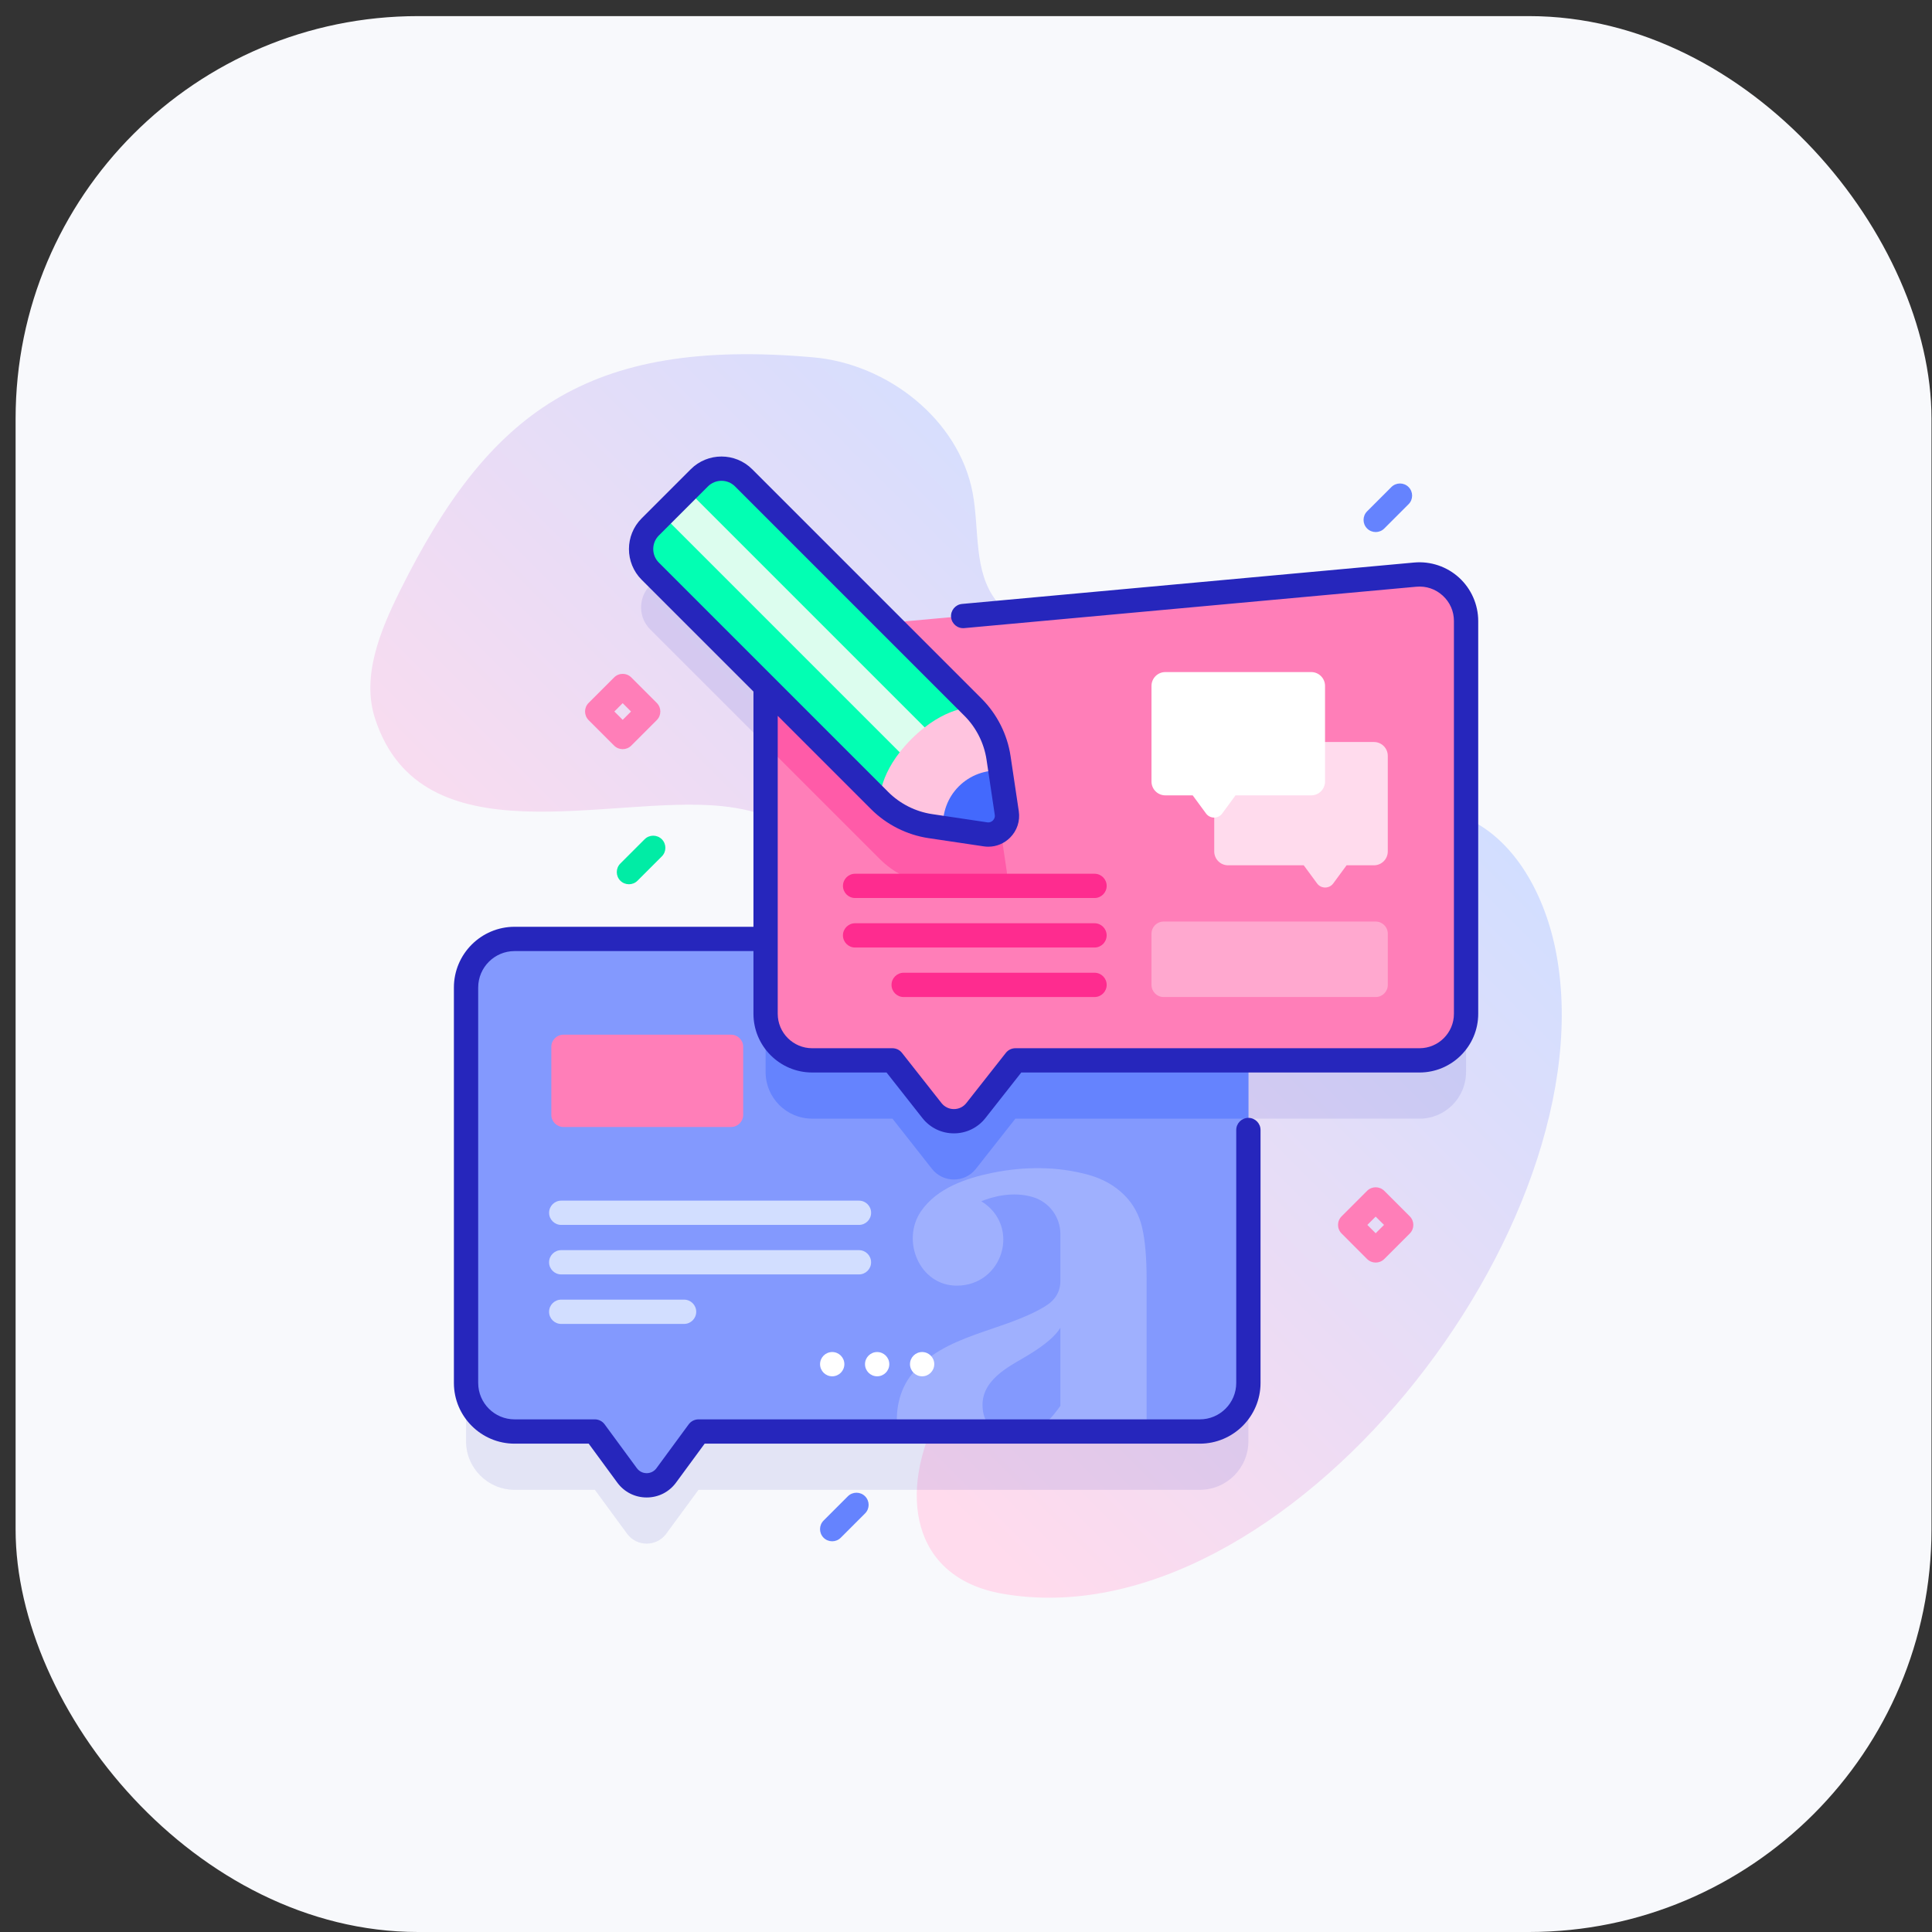 <svg width="80" height="80" viewBox="0 0 80 80" fill="none" xmlns="http://www.w3.org/2000/svg">
<rect x="0" y="0" width="80" height="80" fill="#333333" stroke="none"/>
<rect x="0.646" y="0.667" width="79.333" height="79.333" rx="16.667" fill="#F8F9FC"/>
<path d="M64.405 39.295C63.92 36.919 62.588 34.475 60.288 33.708C58.385 33.074 56.038 33.816 54.423 32.628C50.489 29.734 52.29 25.519 45.464 26.153C43.95 26.294 42.213 26.078 41.264 24.89C40.297 23.676 40.563 21.933 40.275 20.407C39.703 17.376 36.755 15.069 33.681 14.797C24.264 13.962 20.209 17.132 16.568 24.453C15.747 26.104 14.96 28.001 15.53 29.755C17.447 35.644 25.2 32.898 29.887 33.38C36.435 34.053 32.668 39.952 36.683 41.122C37.547 41.374 38.435 40.826 39.327 40.704C41.754 40.372 43.908 42.834 44.026 45.282C44.256 50.067 41.029 54.382 38.881 58.509C37.199 61.74 37.682 65.322 41.505 65.992C53.196 68.038 66.736 50.719 64.405 39.295Z" fill="url(#paint0_linear)"/>
<path opacity="0.1" d="M58.602 26.208L36.798 28.205L30.791 22.198C30.285 21.692 29.464 21.692 28.958 22.198L26.925 24.232C26.419 24.738 26.419 25.558 26.925 26.064L31.702 30.841V41.293H21.309C20.199 41.293 19.298 42.193 19.298 43.304V59.679C19.298 60.79 20.199 61.69 21.309 61.69H24.632L25.966 63.508C26.369 64.055 27.186 64.055 27.588 63.508L28.923 61.69H49.682C50.793 61.69 51.693 60.79 51.693 59.679V46.322H58.778C59.843 46.322 60.706 45.458 60.706 44.393V28.129C60.707 26.994 59.732 26.104 58.602 26.208Z" fill="#2626BC"/>
<path d="M51.693 40.891V57.265C51.693 58.376 50.793 59.276 49.682 59.276H28.923L27.588 61.094C27.186 61.641 26.369 61.641 25.966 61.094L24.632 59.276H21.309C20.199 59.276 19.298 58.376 19.298 57.265V40.891C19.298 39.779 20.199 38.879 21.309 38.879H49.682C50.793 38.879 51.693 39.779 51.693 40.891Z" fill="#8399FE"/>
<path d="M51.693 40.891V46.321H42.045L40.409 48.4C39.946 48.988 39.054 48.988 38.59 48.4L36.955 46.321H33.631C32.565 46.321 31.702 45.457 31.702 44.392V38.879H49.682C50.793 38.879 51.693 39.779 51.693 40.891Z" fill="#6583FE"/>
<path d="M41.278 59.276C40.949 59.094 40.684 58.754 40.684 58.171C40.684 57.026 41.998 56.484 42.643 56.071C43.288 55.674 43.709 55.311 43.908 54.98V58.213C43.546 58.724 43.215 59.072 42.772 59.276H47.479C47.479 59.275 47.479 59.273 47.479 59.271V52.988C47.479 52.079 47.417 51.36 47.293 50.83C47.169 50.301 46.925 49.855 46.561 49.491C46.164 49.094 45.669 48.813 45.073 48.648C43.781 48.289 42.401 48.297 41.092 48.564C40.005 48.786 38.802 49.195 38.142 50.148C37.299 51.366 38.073 53.236 39.617 53.236C41.535 53.236 42.289 50.765 40.633 49.74C41.084 49.559 41.941 49.31 42.791 49.576C43.452 49.783 43.906 50.4 43.908 51.093V51.103V53.038C43.908 53.484 43.697 53.836 43.275 54.092C41.532 55.151 39.088 55.233 37.745 56.919C37.228 57.568 37.051 58.451 37.174 59.277H41.278V59.276Z" fill="#9FB0FE"/>
<path d="M38.184 56.99C38.461 56.99 38.686 56.765 38.686 56.487C38.686 56.21 38.461 55.985 38.184 55.985C37.906 55.985 37.681 56.21 37.681 56.487C37.681 56.765 37.906 56.99 38.184 56.99Z" fill="white"/>
<path d="M36.321 56.99C36.599 56.99 36.824 56.765 36.824 56.487C36.824 56.21 36.599 55.985 36.321 55.985C36.044 55.985 35.818 56.21 35.818 56.487C35.818 56.765 36.044 56.99 36.321 56.99Z" fill="white"/>
<path d="M34.46 56.99C34.738 56.99 34.963 56.765 34.963 56.487C34.963 56.21 34.738 55.985 34.46 55.985C34.182 55.985 33.957 56.21 33.957 56.487C33.957 56.765 34.182 56.99 34.46 56.99Z" fill="white"/>
<path d="M33.454 26.098L58.601 23.794C59.731 23.691 60.706 24.58 60.706 25.715V41.979C60.706 43.044 59.843 43.908 58.777 43.908H42.044L40.409 45.986C39.945 46.575 39.053 46.575 38.59 45.986L36.954 43.908H33.63C32.565 43.908 31.701 43.044 31.701 41.979V28.019C31.701 27.021 32.461 26.189 33.454 26.098Z" fill="#FF7EB8"/>
<path d="M40.805 36.963L38.521 36.622C37.728 36.504 36.994 36.134 36.427 35.567L31.701 30.841V28.019C31.701 27.021 32.462 26.189 33.454 26.098L34.587 25.995L40.292 31.7C40.859 32.266 41.229 33 41.347 33.794L41.688 36.08C41.766 36.596 41.322 37.039 40.805 36.963Z" fill="#FF5BA8"/>
<path d="M45.322 39.235H35.407C35.13 39.235 34.904 39.01 34.904 38.732C34.904 38.455 35.13 38.23 35.407 38.23H45.322C45.599 38.23 45.824 38.455 45.824 38.732C45.824 39.01 45.599 39.235 45.322 39.235Z" fill="#FE2C8F"/>
<path d="M45.322 41.285H37.419C37.141 41.285 36.916 41.06 36.916 40.782C36.916 40.504 37.141 40.279 37.419 40.279H45.322C45.6 40.279 45.825 40.504 45.825 40.782C45.825 41.06 45.599 41.285 45.322 41.285Z" fill="#FE2C8F"/>
<path d="M45.322 37.185H35.408C35.13 37.185 34.905 36.96 34.905 36.682C34.905 36.405 35.13 36.18 35.408 36.18H45.322C45.6 36.18 45.825 36.405 45.825 36.682C45.825 36.96 45.6 37.185 45.322 37.185Z" fill="#FE2C8F"/>
<path d="M50.279 31.298V35.257C50.279 35.573 50.536 35.83 50.852 35.83H53.985L54.537 36.581C54.703 36.807 55.041 36.807 55.207 36.581L55.759 35.83H56.892C57.209 35.83 57.465 35.573 57.465 35.257V31.298C57.465 30.981 57.209 30.725 56.892 30.725H50.852C50.536 30.725 50.279 30.981 50.279 31.298Z" fill="#FFDBED"/>
<path d="M54.867 28.402V32.361C54.867 32.678 54.61 32.934 54.294 32.934H51.16L50.609 33.685C50.443 33.911 50.105 33.911 49.939 33.685L49.387 32.934H48.254C47.937 32.934 47.681 32.678 47.681 32.361V28.402C47.681 28.085 47.937 27.829 48.254 27.829H54.294C54.61 27.829 54.867 28.085 54.867 28.402Z" fill="white"/>
<path d="M56.963 41.285H48.184C47.906 41.285 47.681 41.06 47.681 40.782V38.662C47.681 38.385 47.906 38.159 48.184 38.159H56.963C57.241 38.159 57.466 38.385 57.466 38.662V40.782C57.466 41.06 57.241 41.285 56.963 41.285Z" fill="#FFA8CF"/>
<path d="M30.791 19.785L40.292 29.286C40.859 29.853 41.229 30.587 41.347 31.38L41.688 33.666C41.766 34.181 41.321 34.626 40.804 34.549L38.521 34.208C37.728 34.09 36.994 33.72 36.427 33.153L26.924 23.651C26.418 23.145 26.418 22.324 26.924 21.818L28.958 19.785C29.464 19.279 30.285 19.279 30.791 19.785Z" fill="#02FFB3"/>
<path d="M27.423 21.32L28.456 20.287L38.638 30.469L37.605 31.502L27.423 21.32Z" fill="#DCFDEE"/>
<path d="M40.293 29.287C40.86 29.853 41.229 30.587 41.347 31.38L41.688 33.665C41.766 34.181 41.322 34.626 40.805 34.549L38.519 34.208C37.727 34.09 36.993 33.719 36.427 33.153C36.427 33.153 36.365 31.978 37.741 30.602C39.118 29.226 40.293 29.287 40.293 29.287Z" fill="#FFC4DF"/>
<path d="M41.427 31.911L41.689 33.665C41.767 34.181 41.322 34.625 40.806 34.548L39.053 34.287C39.012 33.668 39.229 33.035 39.702 32.562C40.175 32.089 40.808 31.872 41.427 31.911Z" fill="#4369FD"/>
<path d="M60.417 23.919C59.913 23.459 59.236 23.231 58.556 23.293L39.837 25.008C39.561 25.033 39.357 25.278 39.382 25.555C39.408 25.831 39.651 26.035 39.929 26.009L58.648 24.295C59.052 24.258 59.439 24.388 59.739 24.662C60.039 24.935 60.204 25.309 60.204 25.715V41.979C60.204 42.765 59.564 43.405 58.778 43.405H42.045C41.891 43.405 41.745 43.475 41.65 43.597L40.014 45.675C39.889 45.834 39.702 45.925 39.499 45.925C39.298 45.925 39.11 45.834 38.985 45.675L37.349 43.597C37.254 43.475 37.108 43.405 36.954 43.405H33.63C32.844 43.405 32.204 42.765 32.204 41.979V29.641L36.071 33.508C36.71 34.147 37.553 34.571 38.446 34.705L40.73 35.045C40.795 35.055 40.86 35.06 40.924 35.06C41.261 35.06 41.581 34.928 41.825 34.685C42.115 34.395 42.246 33.996 42.186 33.59L41.845 31.306C41.712 30.413 41.286 29.57 40.648 28.931L31.147 19.43C30.445 18.728 29.304 18.728 28.603 19.43L26.57 21.463C25.868 22.164 25.868 23.305 26.57 24.007L31.199 28.636V38.376H21.309C19.923 38.376 18.795 39.504 18.795 40.891V57.265C18.795 58.651 19.923 59.779 21.309 59.779H24.377L25.561 61.392C25.849 61.783 26.292 62.007 26.777 62.007H26.778C27.264 62.007 27.706 61.782 27.993 61.392L29.178 59.779H49.681C51.068 59.779 52.196 58.651 52.196 57.265V46.791C52.196 46.514 51.971 46.288 51.693 46.288C51.415 46.288 51.19 46.514 51.19 46.791V57.265C51.19 58.097 50.513 58.773 49.681 58.773H28.923C28.763 58.773 28.613 58.85 28.518 58.978L27.182 60.796C27.087 60.926 26.939 61.001 26.778 61.001C26.778 61.001 26.778 61.001 26.777 61.001C26.616 61.001 26.468 60.926 26.372 60.796L25.037 58.979C24.943 58.85 24.792 58.773 24.632 58.773H21.309C20.477 58.773 19.801 58.097 19.801 57.265V40.89C19.801 40.059 20.477 39.382 21.309 39.382H31.199V41.979C31.199 43.319 32.29 44.41 33.631 44.41H36.71L38.195 46.297C38.512 46.699 38.987 46.93 39.5 46.93C40.012 46.93 40.487 46.699 40.804 46.297L42.289 44.41H58.778C60.119 44.41 61.21 43.319 61.21 41.979V25.715C61.209 25.033 60.92 24.378 60.417 23.919ZM27.281 22.174L29.314 20.141C29.469 19.986 29.672 19.909 29.875 19.909C30.078 19.909 30.281 19.986 30.436 20.141L39.937 29.642C40.424 30.129 40.748 30.773 40.85 31.454L41.191 33.739C41.209 33.858 41.15 33.937 41.114 33.974C41.077 34.01 40.997 34.069 40.879 34.051L38.594 33.71C37.913 33.608 37.27 33.284 36.782 32.797L27.281 23.295C26.972 22.986 26.972 22.483 27.281 22.174Z" fill="#2626BC"/>
<path d="M23.239 52.771H35.567C35.845 52.771 36.07 52.546 36.07 52.269C36.07 51.991 35.845 51.766 35.567 51.766H23.239C22.961 51.766 22.736 51.991 22.736 52.269C22.736 52.546 22.961 52.771 23.239 52.771Z" fill="#D2DEFF"/>
<path d="M23.239 54.821H28.326C28.604 54.821 28.829 54.596 28.829 54.318C28.829 54.04 28.604 53.815 28.326 53.815H23.239C22.961 53.815 22.736 54.04 22.736 54.318C22.736 54.596 22.961 54.821 23.239 54.821Z" fill="#D2DEFF"/>
<path d="M23.24 50.721H35.568C35.846 50.721 36.071 50.496 36.071 50.219C36.071 49.941 35.846 49.716 35.568 49.716H23.24C22.962 49.716 22.737 49.941 22.737 50.219C22.737 50.496 22.962 50.721 23.24 50.721Z" fill="#D2DEFF"/>
<path d="M30.271 46.666H23.332C23.054 46.666 22.829 46.441 22.829 46.163V43.347C22.829 43.07 23.054 42.844 23.332 42.844H30.271C30.549 42.844 30.774 43.07 30.774 43.347V46.163C30.774 46.441 30.549 46.666 30.271 46.666Z" fill="#FF7EB8"/>
<path d="M56.964 52.28C56.835 52.28 56.707 52.231 56.608 52.133L55.553 51.077C55.356 50.88 55.356 50.562 55.553 50.366L56.608 49.31C56.805 49.114 57.123 49.114 57.32 49.31L58.376 50.366C58.572 50.562 58.572 50.881 58.376 51.077L57.32 52.133C57.221 52.231 57.093 52.28 56.964 52.28ZM56.619 50.721L56.964 51.066L57.309 50.721L56.964 50.377L56.619 50.721Z" fill="#FF7EB8"/>
<path d="M25.784 31.021C25.656 31.021 25.527 30.972 25.429 30.874L24.373 29.818C24.177 29.621 24.177 29.303 24.373 29.107L25.429 28.051C25.625 27.854 25.944 27.854 26.14 28.051L27.196 29.107C27.392 29.303 27.392 29.621 27.196 29.818L26.14 30.874C26.042 30.972 25.913 31.021 25.784 31.021ZM25.439 29.462L25.784 29.807L26.129 29.462L25.784 29.117L25.439 29.462Z" fill="#FF7EB8"/>
<path d="M26.043 36.615C25.914 36.615 25.785 36.566 25.687 36.468C25.491 36.272 25.491 35.953 25.687 35.757L26.693 34.751C26.889 34.555 27.208 34.555 27.404 34.751C27.601 34.948 27.601 35.266 27.404 35.462L26.398 36.468C26.3 36.566 26.172 36.615 26.043 36.615Z" fill="#01ECA5"/>
<path d="M56.965 22.031C56.836 22.031 56.707 21.982 56.609 21.884C56.413 21.688 56.413 21.369 56.609 21.173L57.615 20.167C57.811 19.971 58.13 19.971 58.326 20.167C58.522 20.364 58.522 20.682 58.326 20.878L57.32 21.884C57.222 21.982 57.093 22.031 56.965 22.031Z" fill="#6583FE"/>
<path d="M34.459 63.821C34.33 63.821 34.201 63.772 34.103 63.674C33.907 63.477 33.907 63.159 34.103 62.963L35.109 61.957C35.305 61.761 35.624 61.761 35.82 61.957C36.017 62.154 36.017 62.472 35.82 62.668L34.814 63.674C34.716 63.772 34.587 63.821 34.459 63.821Z" fill="#6583FE"/>
<defs>
<linearGradient id="paint0_linear" x1="25.904" y1="51.666" x2="52.436" y2="25.135" gradientUnits="userSpaceOnUse">
<stop offset="0.049" stop-color="#FFDBED"/>
<stop offset="0.999" stop-color="#D2DEFF"/>
</linearGradient>
</defs>
</svg>
